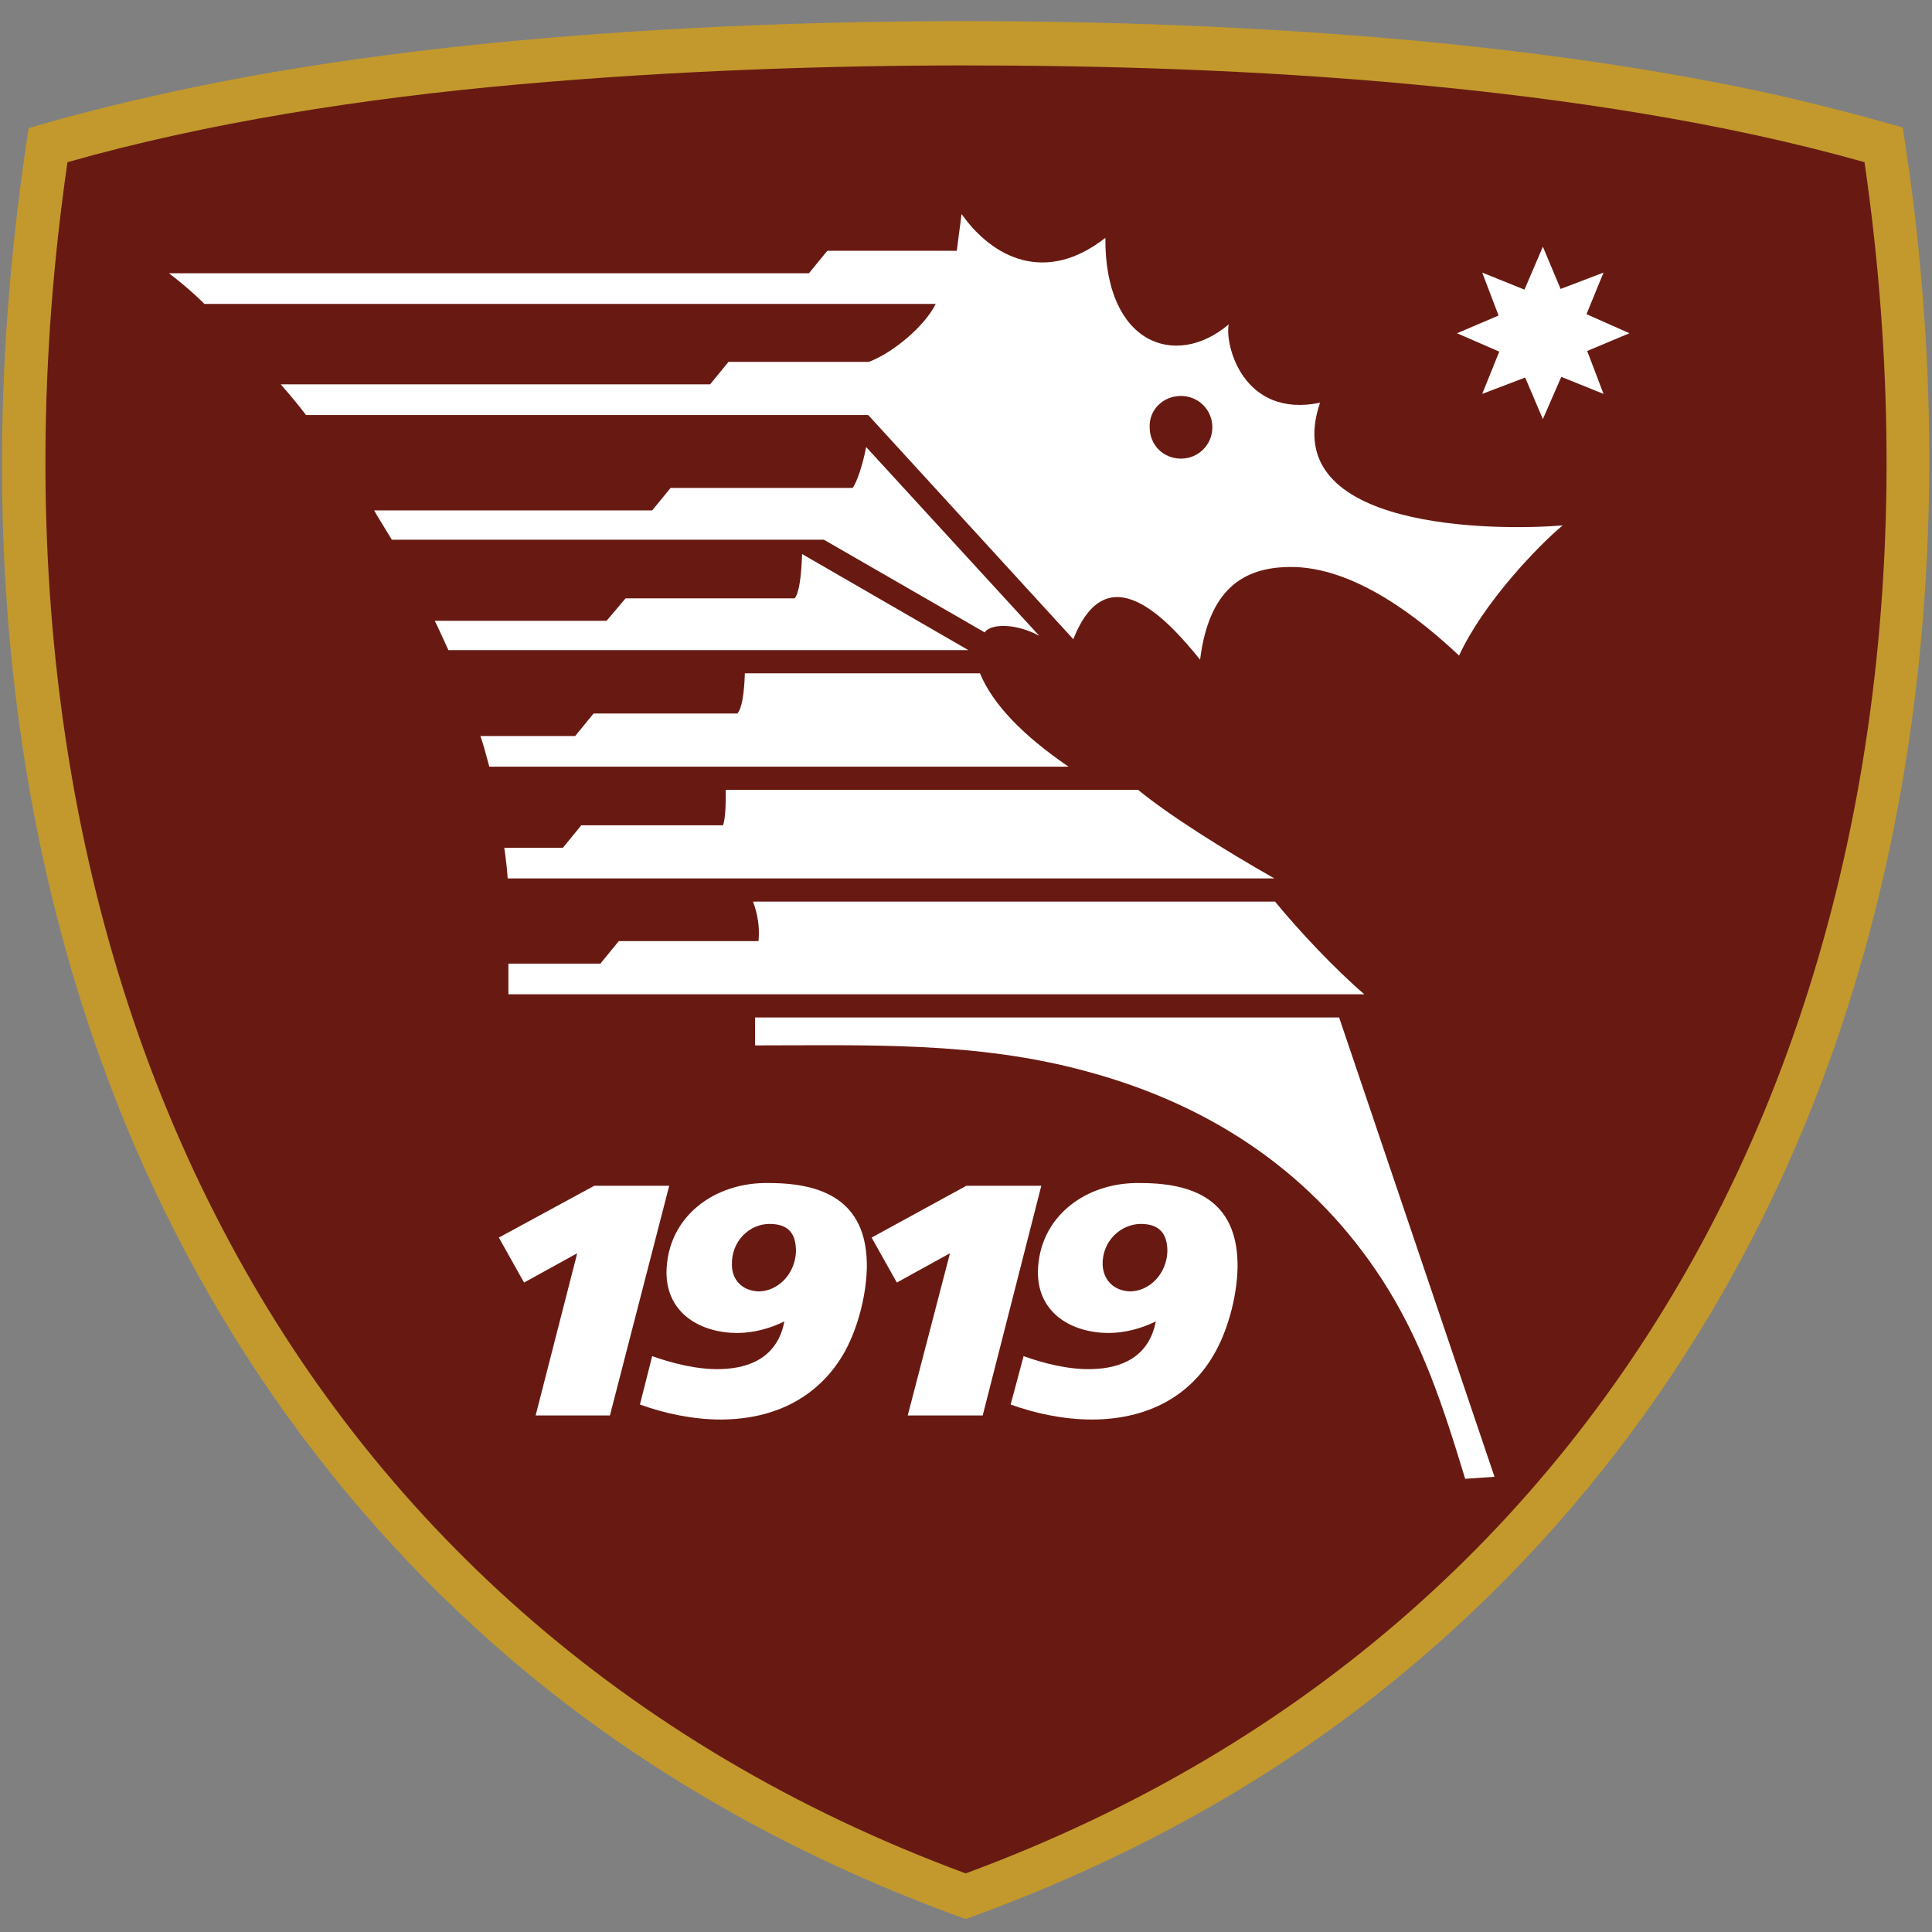 <?xml version="1.0" encoding="utf-8"?>
<!-- Generator: Adobe Illustrator 19.1.0, SVG Export Plug-In . SVG Version: 6.00 Build 0)  -->
<svg version="1.1" id="Livello_1" xmlns="http://www.w3.org/2000/svg" xmlns:xlink="http://www.w3.org/1999/xlink" x="0px" y="0px"
	 viewBox="0 0 283.5 283.5" style="enable-background:new 0 0 283.5 283.5;" xml:space="preserve">
<rect x="0" y="0" width="283.5" height="283.5" fill="#808080" stroke="none"/>
<style type="text/css">
	.st0{fill-rule:evenodd;clip-rule:evenodd;fill:#C3992D;}
	.st1{fill-rule:evenodd;clip-rule:evenodd;fill:#681A12;}
	.st2{fill-rule:evenodd;clip-rule:evenodd;fill:#FFFFFF;}
</style>
<g>
	<path class="st0" d="M141.7,281.6c-23.3-8.4-45-20.2-64.2-36c-28.7-23.7-50.2-54.9-62.9-90.6C5,128.1,0.2,98.5,0.3,67.5
		c0-16.4,1.5-33.1,3.9-48.7c6.8-2,13.6-3.7,20.5-5.2C41,10,58.4,7.6,75.4,6c23.8-2.2,46.9-2.9,66.3-2.9c19.4,0,42.6,0.7,66.3,2.9
		c17,1.6,34.4,4,50.7,7.5c6.9,1.5,13.8,3.3,20.5,5.2c2.5,15.6,3.9,32.3,3.9,48.7c0,31-4.8,60.6-14.4,87.6
		c-12.7,35.7-34.2,66.9-62.9,90.6C186.8,261.4,165,273.2,141.7,281.6L141.7,281.6z"/>
	<path class="st1" d="M141.7,274.9c50.4-18.6,86.8-52.1,109.1-94.5c23.4-44.6,31.1-99.2,22.8-156.6c-20.5-5.8-43.5-9.3-66.1-11.4
		c-23.4-2.2-46.4-2.8-65.8-2.8c-19.4,0-42.4,0.7-65.8,2.8C53.4,14.4,30.3,18,9.9,23.8c-8.3,57.4-0.6,112,22.8,156.6
		C54.9,222.8,91.4,256.3,141.7,274.9L141.7,274.9z"/>
	<polygon class="st2" points="226.4,36.2 229,42.4 235.3,40 232.8,46.1 239.1,48.9 232.9,51.5 235.3,57.8 229.1,55.3 226.4,61.5 
		223.8,55.4 217.5,57.8 220,51.6 213.8,48.9 219.9,46.3 217.5,40 223.7,42.5 226.4,36.2 	"/>
	<polygon class="st2" points="76.9,188.2 73.2,181.6 87.2,174 98.2,174 89.5,207.7 78.6,207.7 84.7,183.9 76.9,188.2 	"/>
	<path class="st2" d="M97.8,186.7c0,6.1,5.1,8.9,10.4,8.9c2.4,0,4.9-0.7,6.9-1.7c-1,5.2-5,6.9-9.4,7c-3.4,0.1-7.2-0.9-10-1.9
		l-1.8,7.1c3.6,1.3,7.8,2.2,11.8,2.2c8.4,0,14.5-3.6,18-9.5c1.9-3.2,3.4-8.2,3.5-12.8c0.1-9.1-5.5-12.4-14.3-12.4
		C104.9,173.4,97.9,178.5,97.8,186.7L97.8,186.7L97.8,186.7z M111.3,189.5c-2.4-0.1-3.9-1.7-3.9-3.9c-0.1-3.5,2.6-6,5.5-6
		c2.5,0,3.9,1.1,3.9,4C116.7,187,114.1,189.5,111.3,189.5L111.3,189.5z"/>
	<path class="st2" d="M152.3,186.7c0,6.1,5.1,8.9,10.4,8.9c2.4,0,4.9-0.7,6.9-1.7c-1,5.2-5,6.9-9.4,7c-3.5,0.1-7.2-0.9-10-1.9
		l-1.9,7.1c3.6,1.3,7.8,2.2,11.9,2.2c8.4,0,14.5-3.6,17.9-9.5c1.9-3.2,3.4-8.2,3.5-12.8c0.1-9.1-5.4-12.4-14.2-12.4
		C159.4,173.4,152.4,178.5,152.3,186.7L152.3,186.7L152.3,186.7z M165.8,189.5c-2.4-0.1-3.9-1.7-4-3.9c-0.1-3.5,2.7-6,5.6-6
		c2.4,0,3.9,1.1,3.9,4C171.2,187,168.6,189.5,165.8,189.5L165.8,189.5z"/>
	<polygon class="st2" points="139.4,183.9 133.2,207.7 144.2,207.7 152.8,174 141.8,174 127.9,181.6 131.6,188.2 139.4,183.9 	"/>
	<path class="st2" d="M110.8,153.4v-4.1h85.7l22.8,67.4L215,217c-3.2-10.5-6.3-20.2-12.3-29.4c-9.8-15-24.3-25.3-43.3-30.4
		C143.3,152.8,127.2,153.4,110.8,153.4L110.8,153.4z"/>
	<path class="st2" d="M30,44.6h107.3c-1.5,3.1-6.1,7.1-9.8,8.5h-20.6l-2.7,3.3H41.2c1.3,1.5,2.5,2.9,3.7,4.5h82.5l30.1,32.9
		c4.9-12.5,13.6-3.2,18.6,3c1.3-10.4,6.4-13.5,13-13.6c9.7-0.2,19.6,7.9,25,13c3.6-7.8,11.7-16.2,15.2-19.1c-9.6,0.8-42,0.8-35.6-18
		c-11.3,2.3-14-8.5-13.4-11.5c-7.8,6.6-18.2,2.9-18.1-12.7c-8.8,6.9-16.6,2.9-21.1-3.5l-0.7,5.4h-19l-2.7,3.3H24.8
		C26.5,41.4,28.3,42.9,30,44.6L30,44.6L30,44.6z M173.3,58.1c2.5,0,4.6,2,4.6,4.6c0,2.6-2.1,4.6-4.6,4.6c-2.6,0-4.6-2-4.6-4.6
		C168.6,60.1,170.7,58.1,173.3,58.1L173.3,58.1z"/>
	<path class="st2" d="M57.5,79.2h63.4l23.6,13.6c0.7-1.2,4.3-1.5,8,0.5l-25.4-27.7c-0.5,2.6-1.4,5.3-2,6H98.4l-2.7,3.3H54.9
		C55.7,76.3,56.6,77.7,57.5,79.2L57.5,79.2z"/>
	<path class="st2" d="M65.8,95.4h76.3l-24.4-14.1c-0.1,3-0.4,5.7-1.1,6.5H91.8L89,91.1H63.8C64.5,92.5,65.1,93.9,65.8,95.4
		L65.8,95.4z"/>
	<path class="st2" d="M71.8,112.5h85c-6.6-4.5-11.1-9.1-13-13.7h-34.5c-0.1,2.9-0.4,5.1-1.1,5.9H87.1l-2.7,3.3H70.5
		C71,109.5,71.4,111,71.8,112.5L71.8,112.5z"/>
	<path class="st2" d="M74.5,128.9H187c-7.4-4.2-15.5-9.3-20-13h-60.5c0,1.8,0,4-0.4,5.2H85.3l-2.7,3.3H74
		C74.2,125.8,74.4,127.4,74.5,128.9L74.5,128.9z"/>
	<path class="st2" d="M74.6,145.9h125.6c-4.2-3.6-9.5-9.2-13.1-13.6h-76.6c0.7,1.9,1,3.8,0.8,5.8H90.8l-2.7,3.3H74.6V145.9
		L74.6,145.9z"/>
</g>
</svg>
